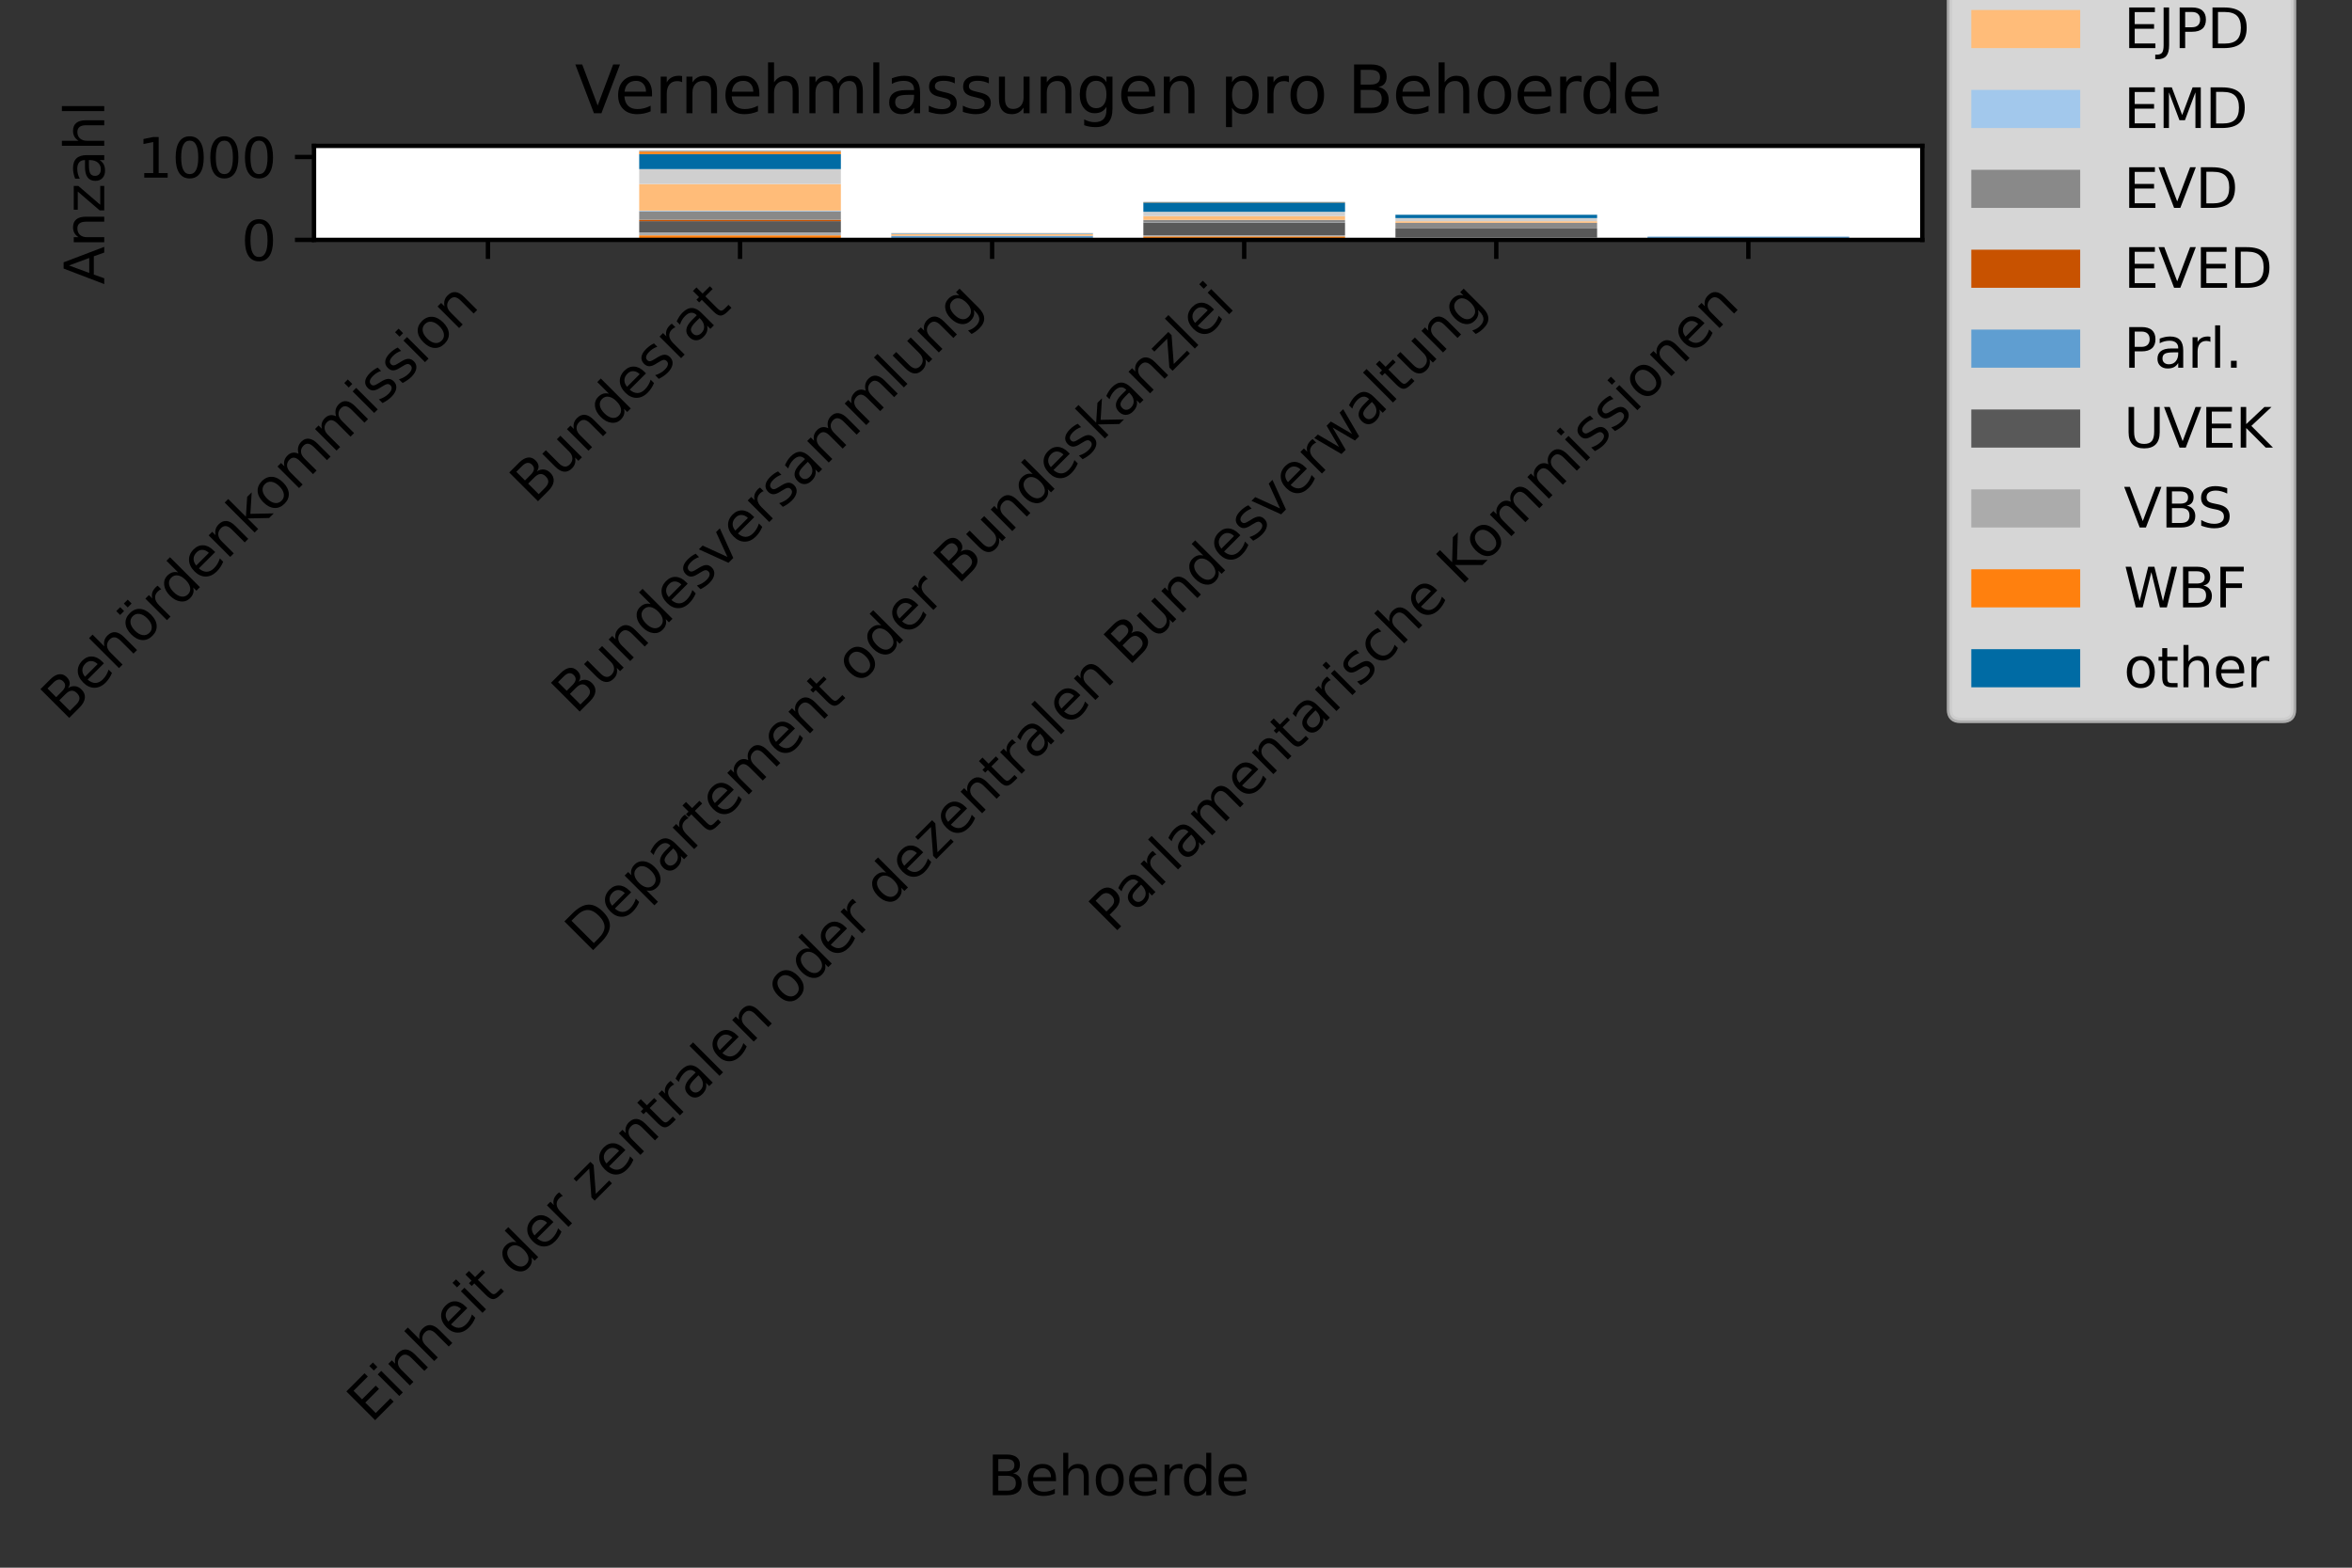 <?xml version="1.0" encoding="utf-8" standalone="no"?>
<!DOCTYPE svg PUBLIC "-//W3C//DTD SVG 1.1//EN"
  "http://www.w3.org/Graphics/SVG/1.1/DTD/svg11.dtd">
<svg height="288pt" version="1.1" viewBox="0 0 432 288" width="432pt" xmlns="http://www.w3.org/2000/svg" xmlns:xlink="http://www.w3.org/1999/xlink">
 <rect x="0" y="0" width="432" height="288" fill="#333333" stroke="none"/>
 <defs>
  <style type="text/css">*{stroke-linecap:butt;stroke-linejoin:round;}</style>
 </defs>
 <g id="figure_1">
  <g id="patch_1">
   <path d="M 0 288 
L 432 288 
L 432 0 
L 0 0 
z
" style="fill:none;"/>
  </g>
  <g id="axes_1">
   <g id="patch_2">
    <path d="M 57.676 44.068 
L 353.075 44.068 
L 353.075 26.8 
L 57.676 26.8 
z
" style="fill:#ffffff;"/>
   </g>
   <g id="patch_3">
    <path clip-path="url(#pb94c50656a)" d="M 71.103 44.068 
L 108.144 44.068 
L 108.144 44.068 
L 71.103 44.068 
z
" style="fill:#006ba4;"/>
   </g>
   <g id="patch_4">
    <path clip-path="url(#pb94c50656a)" d="M 117.404 44.068 
L 154.445 44.068 
L 154.445 44.068 
L 117.404 44.068 
z
" style="fill:#006ba4;"/>
   </g>
   <g id="patch_5">
    <path clip-path="url(#pb94c50656a)" d="M 163.705 44.068 
L 200.746 44.068 
L 200.746 44.068 
L 163.705 44.068 
z
" style="fill:#006ba4;"/>
   </g>
   <g id="patch_6">
    <path clip-path="url(#pb94c50656a)" d="M 210.006 44.068 
L 247.046 44.068 
L 247.046 44.038 
L 210.006 44.038 
z
" style="fill:#006ba4;"/>
   </g>
   <g id="patch_7">
    <path clip-path="url(#pb94c50656a)" d="M 256.306 44.068 
L 293.347 44.068 
L 293.347 44.068 
L 256.306 44.068 
z
" style="fill:#006ba4;"/>
   </g>
   <g id="patch_8">
    <path clip-path="url(#pb94c50656a)" d="M 302.607 44.068 
L 339.648 44.068 
L 339.648 44.068 
L 302.607 44.068 
z
" style="fill:#006ba4;"/>
   </g>
   <g id="patch_9">
    <path clip-path="url(#pb94c50656a)" d="M 71.103 44.068 
L 108.144 44.068 
L 108.144 44.068 
L 71.103 44.068 
z
" style="fill:#ff800e;"/>
   </g>
   <g id="patch_10">
    <path clip-path="url(#pb94c50656a)" d="M 117.404 44.068 
L 154.445 44.068 
L 154.445 43.23 
L 117.404 43.23 
z
" style="fill:#ff800e;"/>
   </g>
   <g id="patch_11">
    <path clip-path="url(#pb94c50656a)" d="M 163.705 44.068 
L 200.746 44.068 
L 200.746 44.068 
L 163.705 44.068 
z
" style="fill:#ff800e;"/>
   </g>
   <g id="patch_12">
    <path clip-path="url(#pb94c50656a)" d="M 210.006 44.038 
L 247.046 44.038 
L 247.046 43.428 
L 210.006 43.428 
z
" style="fill:#ff800e;"/>
   </g>
   <g id="patch_13">
    <path clip-path="url(#pb94c50656a)" d="M 256.306 44.068 
L 293.347 44.068 
L 293.347 43.748 
L 256.306 43.748 
z
" style="fill:#ff800e;"/>
   </g>
   <g id="patch_14">
    <path clip-path="url(#pb94c50656a)" d="M 302.607 44.068 
L 339.648 44.068 
L 339.648 44.068 
L 302.607 44.068 
z
" style="fill:#ff800e;"/>
   </g>
   <g id="patch_15">
    <path clip-path="url(#pb94c50656a)" d="M 71.103 44.068 
L 108.144 44.068 
L 108.144 44.068 
L 71.103 44.068 
z
" style="fill:#ababab;"/>
   </g>
   <g id="patch_16">
    <path clip-path="url(#pb94c50656a)" d="M 117.404 43.23 
L 154.445 43.23 
L 154.445 42.697 
L 117.404 42.697 
z
" style="fill:#ababab;"/>
   </g>
   <g id="patch_17">
    <path clip-path="url(#pb94c50656a)" d="M 163.705 44.068 
L 200.746 44.068 
L 200.746 44.022 
L 163.705 44.022 
z
" style="fill:#ababab;"/>
   </g>
   <g id="patch_18">
    <path clip-path="url(#pb94c50656a)" d="M 210.006 43.428 
L 247.046 43.428 
L 247.046 43.215 
L 210.006 43.215 
z
" style="fill:#ababab;"/>
   </g>
   <g id="patch_19">
    <path clip-path="url(#pb94c50656a)" d="M 256.306 43.748 
L 293.347 43.748 
L 293.347 43.626 
L 256.306 43.626 
z
" style="fill:#ababab;"/>
   </g>
   <g id="patch_20">
    <path clip-path="url(#pb94c50656a)" d="M 302.607 44.068 
L 339.648 44.068 
L 339.648 44.068 
L 302.607 44.068 
z
" style="fill:#ababab;"/>
   </g>
   <g id="patch_21">
    <path clip-path="url(#pb94c50656a)" d="M 71.103 44.068 
L 108.144 44.068 
L 108.144 44.038 
L 71.103 44.038 
z
" style="fill:#595959;"/>
   </g>
   <g id="patch_22">
    <path clip-path="url(#pb94c50656a)" d="M 117.404 42.697 
L 154.445 42.697 
L 154.445 40.627 
L 117.404 40.627 
z
" style="fill:#595959;"/>
   </g>
   <g id="patch_23">
    <path clip-path="url(#pb94c50656a)" d="M 163.705 44.022 
L 200.746 44.022 
L 200.746 43.779 
L 163.705 43.779 
z
" style="fill:#595959;"/>
   </g>
   <g id="patch_24">
    <path clip-path="url(#pb94c50656a)" d="M 210.006 43.215 
L 247.046 43.215 
L 247.046 40.901 
L 210.006 40.901 
z
" style="fill:#595959;"/>
   </g>
   <g id="patch_25">
    <path clip-path="url(#pb94c50656a)" d="M 256.306 43.626 
L 293.347 43.626 
L 293.347 41.982 
L 256.306 41.982 
z
" style="fill:#595959;"/>
   </g>
   <g id="patch_26">
    <path clip-path="url(#pb94c50656a)" d="M 302.607 44.068 
L 339.648 44.068 
L 339.648 44.038 
L 302.607 44.038 
z
" style="fill:#595959;"/>
   </g>
   <g id="patch_27">
    <path clip-path="url(#pb94c50656a)" d="M 71.103 44.038 
L 108.144 44.038 
L 108.144 44.038 
L 71.103 44.038 
z
" style="fill:#5f9ed1;"/>
   </g>
   <g id="patch_28">
    <path clip-path="url(#pb94c50656a)" d="M 117.404 40.627 
L 154.445 40.627 
L 154.445 40.627 
L 117.404 40.627 
z
" style="fill:#5f9ed1;"/>
   </g>
   <g id="patch_29">
    <path clip-path="url(#pb94c50656a)" d="M 163.705 43.779 
L 200.746 43.779 
L 200.746 43.368 
L 163.705 43.368 
z
" style="fill:#5f9ed1;"/>
   </g>
   <g id="patch_30">
    <path clip-path="url(#pb94c50656a)" d="M 210.006 40.901 
L 247.046 40.901 
L 247.046 40.885 
L 210.006 40.885 
z
" style="fill:#5f9ed1;"/>
   </g>
   <g id="patch_31">
    <path clip-path="url(#pb94c50656a)" d="M 256.306 41.982 
L 293.347 41.982 
L 293.347 41.982 
L 256.306 41.982 
z
" style="fill:#5f9ed1;"/>
   </g>
   <g id="patch_32">
    <path clip-path="url(#pb94c50656a)" d="M 302.607 44.038 
L 339.648 44.038 
L 339.648 43.474 
L 302.607 43.474 
z
" style="fill:#5f9ed1;"/>
   </g>
   <g id="patch_33">
    <path clip-path="url(#pb94c50656a)" d="M 71.103 44.038 
L 108.144 44.038 
L 108.144 44.038 
L 71.103 44.038 
z
" style="fill:#c85200;"/>
   </g>
   <g id="patch_34">
    <path clip-path="url(#pb94c50656a)" d="M 117.404 40.627 
L 154.445 40.627 
L 154.445 40.368 
L 117.404 40.368 
z
" style="fill:#c85200;"/>
   </g>
   <g id="patch_35">
    <path clip-path="url(#pb94c50656a)" d="M 163.705 43.368 
L 200.746 43.368 
L 200.746 43.368 
L 163.705 43.368 
z
" style="fill:#c85200;"/>
   </g>
   <g id="patch_36">
    <path clip-path="url(#pb94c50656a)" d="M 210.006 40.885 
L 247.046 40.885 
L 247.046 40.885 
L 210.006 40.885 
z
" style="fill:#c85200;"/>
   </g>
   <g id="patch_37">
    <path clip-path="url(#pb94c50656a)" d="M 256.306 41.982 
L 293.347 41.982 
L 293.347 41.982 
L 256.306 41.982 
z
" style="fill:#c85200;"/>
   </g>
   <g id="patch_38">
    <path clip-path="url(#pb94c50656a)" d="M 302.607 43.474 
L 339.648 43.474 
L 339.648 43.474 
L 302.607 43.474 
z
" style="fill:#c85200;"/>
   </g>
   <g id="patch_39">
    <path clip-path="url(#pb94c50656a)" d="M 71.103 44.038 
L 108.144 44.038 
L 108.144 44.038 
L 71.103 44.038 
z
" style="fill:#898989;"/>
   </g>
   <g id="patch_40">
    <path clip-path="url(#pb94c50656a)" d="M 117.404 40.368 
L 154.445 40.368 
L 154.445 38.799 
L 117.404 38.799 
z
" style="fill:#898989;"/>
   </g>
   <g id="patch_41">
    <path clip-path="url(#pb94c50656a)" d="M 163.705 43.368 
L 200.746 43.368 
L 200.746 43.322 
L 163.705 43.322 
z
" style="fill:#898989;"/>
   </g>
   <g id="patch_42">
    <path clip-path="url(#pb94c50656a)" d="M 210.006 40.885 
L 247.046 40.885 
L 247.046 40.398 
L 210.006 40.398 
z
" style="fill:#898989;"/>
   </g>
   <g id="patch_43">
    <path clip-path="url(#pb94c50656a)" d="M 256.306 41.982 
L 293.347 41.982 
L 293.347 40.931 
L 256.306 40.931 
z
" style="fill:#898989;"/>
   </g>
   <g id="patch_44">
    <path clip-path="url(#pb94c50656a)" d="M 302.607 43.474 
L 339.648 43.474 
L 339.648 43.474 
L 302.607 43.474 
z
" style="fill:#898989;"/>
   </g>
   <g id="patch_45">
    <path clip-path="url(#pb94c50656a)" d="M 71.103 44.038 
L 108.144 44.038 
L 108.144 44.038 
L 71.103 44.038 
z
" style="fill:#a2c8ec;"/>
   </g>
   <g id="patch_46">
    <path clip-path="url(#pb94c50656a)" d="M 117.404 38.799 
L 154.445 38.799 
L 154.445 38.693 
L 117.404 38.693 
z
" style="fill:#a2c8ec;"/>
   </g>
   <g id="patch_47">
    <path clip-path="url(#pb94c50656a)" d="M 163.705 43.322 
L 200.746 43.322 
L 200.746 43.322 
L 163.705 43.322 
z
" style="fill:#a2c8ec;"/>
   </g>
   <g id="patch_48">
    <path clip-path="url(#pb94c50656a)" d="M 210.006 40.398 
L 247.046 40.398 
L 247.046 40.398 
L 210.006 40.398 
z
" style="fill:#a2c8ec;"/>
   </g>
   <g id="patch_49">
    <path clip-path="url(#pb94c50656a)" d="M 256.306 40.931 
L 293.347 40.931 
L 293.347 40.931 
L 256.306 40.931 
z
" style="fill:#a2c8ec;"/>
   </g>
   <g id="patch_50">
    <path clip-path="url(#pb94c50656a)" d="M 302.607 43.474 
L 339.648 43.474 
L 339.648 43.474 
L 302.607 43.474 
z
" style="fill:#a2c8ec;"/>
   </g>
   <g id="patch_51">
    <path clip-path="url(#pb94c50656a)" d="M 71.103 44.038 
L 108.144 44.038 
L 108.144 43.946 
L 71.103 43.946 
z
" style="fill:#ffbc79;"/>
   </g>
   <g id="patch_52">
    <path clip-path="url(#pb94c50656a)" d="M 117.404 38.693 
L 154.445 38.693 
L 154.445 33.805 
L 117.404 33.805 
z
" style="fill:#ffbc79;"/>
   </g>
   <g id="patch_53">
    <path clip-path="url(#pb94c50656a)" d="M 163.705 43.322 
L 200.746 43.322 
L 200.746 43.002 
L 163.705 43.002 
z
" style="fill:#ffbc79;"/>
   </g>
   <g id="patch_54">
    <path clip-path="url(#pb94c50656a)" d="M 210.006 40.398 
L 247.046 40.398 
L 247.046 39.698 
L 210.006 39.698 
z
" style="fill:#ffbc79;"/>
   </g>
   <g id="patch_55">
    <path clip-path="url(#pb94c50656a)" d="M 256.306 40.931 
L 293.347 40.931 
L 293.347 40.642 
L 256.306 40.642 
z
" style="fill:#ffbc79;"/>
   </g>
   <g id="patch_56">
    <path clip-path="url(#pb94c50656a)" d="M 302.607 43.474 
L 339.648 43.474 
L 339.648 43.474 
L 302.607 43.474 
z
" style="fill:#ffbc79;"/>
   </g>
   <g id="patch_57">
    <path clip-path="url(#pb94c50656a)" d="M 71.103 43.946 
L 108.144 43.946 
L 108.144 43.885 
L 71.103 43.885 
z
" style="fill:#cfcfcf;"/>
   </g>
   <g id="patch_58">
    <path clip-path="url(#pb94c50656a)" d="M 117.404 33.805 
L 154.445 33.805 
L 154.445 31.064 
L 117.404 31.064 
z
" style="fill:#cfcfcf;"/>
   </g>
   <g id="patch_59">
    <path clip-path="url(#pb94c50656a)" d="M 163.705 43.002 
L 200.746 43.002 
L 200.746 42.911 
L 163.705 42.911 
z
" style="fill:#cfcfcf;"/>
   </g>
   <g id="patch_60">
    <path clip-path="url(#pb94c50656a)" d="M 210.006 39.698 
L 247.046 39.698 
L 247.046 38.906 
L 210.006 38.906 
z
" style="fill:#cfcfcf;"/>
   </g>
   <g id="patch_61">
    <path clip-path="url(#pb94c50656a)" d="M 256.306 40.642 
L 293.347 40.642 
L 293.347 40.063 
L 256.306 40.063 
z
" style="fill:#cfcfcf;"/>
   </g>
   <g id="patch_62">
    <path clip-path="url(#pb94c50656a)" d="M 302.607 43.474 
L 339.648 43.474 
L 339.648 43.474 
L 302.607 43.474 
z
" style="fill:#cfcfcf;"/>
   </g>
   <g id="patch_63">
    <path clip-path="url(#pb94c50656a)" d="M 71.103 43.885 
L 108.144 43.885 
L 108.144 43.885 
L 71.103 43.885 
z
" style="fill:#006ba4;"/>
   </g>
   <g id="patch_64">
    <path clip-path="url(#pb94c50656a)" d="M 117.404 31.064 
L 154.445 31.064 
L 154.445 28.308 
L 117.404 28.308 
z
" style="fill:#006ba4;"/>
   </g>
   <g id="patch_65">
    <path clip-path="url(#pb94c50656a)" d="M 163.705 42.911 
L 200.746 42.911 
L 200.746 42.85 
L 163.705 42.85 
z
" style="fill:#006ba4;"/>
   </g>
   <g id="patch_66">
    <path clip-path="url(#pb94c50656a)" d="M 210.006 38.906 
L 247.046 38.906 
L 247.046 37.2 
L 210.006 37.2 
z
" style="fill:#006ba4;"/>
   </g>
   <g id="patch_67">
    <path clip-path="url(#pb94c50656a)" d="M 256.306 40.063 
L 293.347 40.063 
L 293.347 39.454 
L 256.306 39.454 
z
" style="fill:#006ba4;"/>
   </g>
   <g id="patch_68">
    <path clip-path="url(#pb94c50656a)" d="M 302.607 43.474 
L 339.648 43.474 
L 339.648 43.474 
L 302.607 43.474 
z
" style="fill:#006ba4;"/>
   </g>
   <g id="patch_69">
    <path clip-path="url(#pb94c50656a)" d="M 71.103 43.885 
L 108.144 43.885 
L 108.144 43.885 
L 71.103 43.885 
z
" style="fill:#ff800e;"/>
   </g>
   <g id="patch_70">
    <path clip-path="url(#pb94c50656a)" d="M 117.404 28.308 
L 154.445 28.308 
L 154.445 27.851 
L 117.404 27.851 
z
" style="fill:#ff800e;"/>
   </g>
   <g id="patch_71">
    <path clip-path="url(#pb94c50656a)" d="M 163.705 42.85 
L 200.746 42.85 
L 200.746 42.835 
L 163.705 42.835 
z
" style="fill:#ff800e;"/>
   </g>
   <g id="patch_72">
    <path clip-path="url(#pb94c50656a)" d="M 210.006 37.2 
L 247.046 37.2 
L 247.046 37.155 
L 210.006 37.155 
z
" style="fill:#ff800e;"/>
   </g>
   <g id="patch_73">
    <path clip-path="url(#pb94c50656a)" d="M 256.306 39.454 
L 293.347 39.454 
L 293.347 39.454 
L 256.306 39.454 
z
" style="fill:#ff800e;"/>
   </g>
   <g id="patch_74">
    <path clip-path="url(#pb94c50656a)" d="M 302.607 43.474 
L 339.648 43.474 
L 339.648 43.474 
L 302.607 43.474 
z
" style="fill:#ff800e;"/>
   </g>
   <g id="patch_75">
    <path clip-path="url(#pb94c50656a)" d="M 71.103 43.885 
L 108.144 43.885 
L 108.144 43.885 
L 71.103 43.885 
z
" style="fill:#ababab;"/>
   </g>
   <g id="patch_76">
    <path clip-path="url(#pb94c50656a)" d="M 117.404 27.851 
L 154.445 27.851 
L 154.445 27.622 
L 117.404 27.622 
z
" style="fill:#ababab;"/>
   </g>
   <g id="patch_77">
    <path clip-path="url(#pb94c50656a)" d="M 163.705 42.835 
L 200.746 42.835 
L 200.746 42.819 
L 163.705 42.819 
z
" style="fill:#ababab;"/>
   </g>
   <g id="patch_78">
    <path clip-path="url(#pb94c50656a)" d="M 210.006 37.155 
L 247.046 37.155 
L 247.046 37.079 
L 210.006 37.079 
z
" style="fill:#ababab;"/>
   </g>
   <g id="patch_79">
    <path clip-path="url(#pb94c50656a)" d="M 256.306 39.454 
L 293.347 39.454 
L 293.347 39.439 
L 256.306 39.439 
z
" style="fill:#ababab;"/>
   </g>
   <g id="patch_80">
    <path clip-path="url(#pb94c50656a)" d="M 302.607 43.474 
L 339.648 43.474 
L 339.648 43.474 
L 302.607 43.474 
z
" style="fill:#ababab;"/>
   </g>
   <g id="matplotlib.axis_1">
    <g id="xtick_1">
     <g id="line2d_1">
      <defs>
       <path d="M 0 0 
L 0 3.5 
" id="mab9c59feee" style="stroke:#000000;stroke-width:0.8;"/>
      </defs>
      <g>
       <use style="stroke:#000000;stroke-width:0.8;" x="89.624" xlink:href="#mab9c59feee" y="44.068"/>
      </g>
     </g>
     <g id="text_1">
      <!-- Behördenkommission -->
      <g transform="translate(11.995 132.6)rotate(-45)scale(0.1 -0.1)">
       <defs>
        <path d="M 1259 2228 
L 1259 519 
L 2272 519 
Q 2781 519 3026 730 
Q 3272 941 3272 1375 
Q 3272 1813 3026 2020 
Q 2781 2228 2272 2228 
L 1259 2228 
z
M 1259 4147 
L 1259 2741 
L 2194 2741 
Q 2656 2741 2882 2914 
Q 3109 3088 3109 3444 
Q 3109 3797 2882 3972 
Q 2656 4147 2194 4147 
L 1259 4147 
z
M 628 4666 
L 2241 4666 
Q 2963 4666 3353 4366 
Q 3744 4066 3744 3513 
Q 3744 3084 3544 2831 
Q 3344 2578 2956 2516 
Q 3422 2416 3680 2098 
Q 3938 1781 3938 1306 
Q 3938 681 3513 340 
Q 3088 0 2303 0 
L 628 0 
L 628 4666 
z
" id="DejaVuSans-42" transform="scale(0.016)"/>
        <path d="M 3597 1894 
L 3597 1613 
L 953 1613 
Q 991 1019 1311 708 
Q 1631 397 2203 397 
Q 2534 397 2845 478 
Q 3156 559 3463 722 
L 3463 178 
Q 3153 47 2828 -22 
Q 2503 -91 2169 -91 
Q 1331 -91 842 396 
Q 353 884 353 1716 
Q 353 2575 817 3079 
Q 1281 3584 2069 3584 
Q 2775 3584 3186 3129 
Q 3597 2675 3597 1894 
z
M 3022 2063 
Q 3016 2534 2758 2815 
Q 2500 3097 2075 3097 
Q 1594 3097 1305 2825 
Q 1016 2553 972 2059 
L 3022 2063 
z
" id="DejaVuSans-65" transform="scale(0.016)"/>
        <path d="M 3513 2113 
L 3513 0 
L 2938 0 
L 2938 2094 
Q 2938 2591 2744 2837 
Q 2550 3084 2163 3084 
Q 1697 3084 1428 2787 
Q 1159 2491 1159 1978 
L 1159 0 
L 581 0 
L 581 4863 
L 1159 4863 
L 1159 2956 
Q 1366 3272 1645 3428 
Q 1925 3584 2291 3584 
Q 2894 3584 3203 3211 
Q 3513 2838 3513 2113 
z
" id="DejaVuSans-68" transform="scale(0.016)"/>
        <path d="M 1959 3097 
Q 1497 3097 1228 2736 
Q 959 2375 959 1747 
Q 959 1119 1226 758 
Q 1494 397 1959 397 
Q 2419 397 2687 759 
Q 2956 1122 2956 1747 
Q 2956 2369 2687 2733 
Q 2419 3097 1959 3097 
z
M 1959 3584 
Q 2709 3584 3137 3096 
Q 3566 2609 3566 1747 
Q 3566 888 3137 398 
Q 2709 -91 1959 -91 
Q 1206 -91 779 398 
Q 353 888 353 1747 
Q 353 2609 779 3096 
Q 1206 3584 1959 3584 
z
M 2254 4850 
L 2888 4850 
L 2888 4219 
L 2254 4219 
L 2254 4850 
z
M 1032 4850 
L 1666 4850 
L 1666 4219 
L 1032 4219 
L 1032 4850 
z
" id="DejaVuSans-f6" transform="scale(0.016)"/>
        <path d="M 2631 2963 
Q 2534 3019 2420 3045 
Q 2306 3072 2169 3072 
Q 1681 3072 1420 2755 
Q 1159 2438 1159 1844 
L 1159 0 
L 581 0 
L 581 3500 
L 1159 3500 
L 1159 2956 
Q 1341 3275 1631 3429 
Q 1922 3584 2338 3584 
Q 2397 3584 2469 3576 
Q 2541 3569 2628 3553 
L 2631 2963 
z
" id="DejaVuSans-72" transform="scale(0.016)"/>
        <path d="M 2906 2969 
L 2906 4863 
L 3481 4863 
L 3481 0 
L 2906 0 
L 2906 525 
Q 2725 213 2448 61 
Q 2172 -91 1784 -91 
Q 1150 -91 751 415 
Q 353 922 353 1747 
Q 353 2572 751 3078 
Q 1150 3584 1784 3584 
Q 2172 3584 2448 3432 
Q 2725 3281 2906 2969 
z
M 947 1747 
Q 947 1113 1208 752 
Q 1469 391 1925 391 
Q 2381 391 2643 752 
Q 2906 1113 2906 1747 
Q 2906 2381 2643 2742 
Q 2381 3103 1925 3103 
Q 1469 3103 1208 2742 
Q 947 2381 947 1747 
z
" id="DejaVuSans-64" transform="scale(0.016)"/>
        <path d="M 3513 2113 
L 3513 0 
L 2938 0 
L 2938 2094 
Q 2938 2591 2744 2837 
Q 2550 3084 2163 3084 
Q 1697 3084 1428 2787 
Q 1159 2491 1159 1978 
L 1159 0 
L 581 0 
L 581 3500 
L 1159 3500 
L 1159 2956 
Q 1366 3272 1645 3428 
Q 1925 3584 2291 3584 
Q 2894 3584 3203 3211 
Q 3513 2838 3513 2113 
z
" id="DejaVuSans-6e" transform="scale(0.016)"/>
        <path d="M 581 4863 
L 1159 4863 
L 1159 1991 
L 2875 3500 
L 3609 3500 
L 1753 1863 
L 3688 0 
L 2938 0 
L 1159 1709 
L 1159 0 
L 581 0 
L 581 4863 
z
" id="DejaVuSans-6b" transform="scale(0.016)"/>
        <path d="M 1959 3097 
Q 1497 3097 1228 2736 
Q 959 2375 959 1747 
Q 959 1119 1226 758 
Q 1494 397 1959 397 
Q 2419 397 2687 759 
Q 2956 1122 2956 1747 
Q 2956 2369 2687 2733 
Q 2419 3097 1959 3097 
z
M 1959 3584 
Q 2709 3584 3137 3096 
Q 3566 2609 3566 1747 
Q 3566 888 3137 398 
Q 2709 -91 1959 -91 
Q 1206 -91 779 398 
Q 353 888 353 1747 
Q 353 2609 779 3096 
Q 1206 3584 1959 3584 
z
" id="DejaVuSans-6f" transform="scale(0.016)"/>
        <path d="M 3328 2828 
Q 3544 3216 3844 3400 
Q 4144 3584 4550 3584 
Q 5097 3584 5394 3201 
Q 5691 2819 5691 2113 
L 5691 0 
L 5113 0 
L 5113 2094 
Q 5113 2597 4934 2840 
Q 4756 3084 4391 3084 
Q 3944 3084 3684 2787 
Q 3425 2491 3425 1978 
L 3425 0 
L 2847 0 
L 2847 2094 
Q 2847 2600 2669 2842 
Q 2491 3084 2119 3084 
Q 1678 3084 1418 2786 
Q 1159 2488 1159 1978 
L 1159 0 
L 581 0 
L 581 3500 
L 1159 3500 
L 1159 2956 
Q 1356 3278 1631 3431 
Q 1906 3584 2284 3584 
Q 2666 3584 2933 3390 
Q 3200 3197 3328 2828 
z
" id="DejaVuSans-6d" transform="scale(0.016)"/>
        <path d="M 603 3500 
L 1178 3500 
L 1178 0 
L 603 0 
L 603 3500 
z
M 603 4863 
L 1178 4863 
L 1178 4134 
L 603 4134 
L 603 4863 
z
" id="DejaVuSans-69" transform="scale(0.016)"/>
        <path d="M 2834 3397 
L 2834 2853 
Q 2591 2978 2328 3040 
Q 2066 3103 1784 3103 
Q 1356 3103 1142 2972 
Q 928 2841 928 2578 
Q 928 2378 1081 2264 
Q 1234 2150 1697 2047 
L 1894 2003 
Q 2506 1872 2764 1633 
Q 3022 1394 3022 966 
Q 3022 478 2636 193 
Q 2250 -91 1575 -91 
Q 1294 -91 989 -36 
Q 684 19 347 128 
L 347 722 
Q 666 556 975 473 
Q 1284 391 1588 391 
Q 1994 391 2212 530 
Q 2431 669 2431 922 
Q 2431 1156 2273 1281 
Q 2116 1406 1581 1522 
L 1381 1569 
Q 847 1681 609 1914 
Q 372 2147 372 2553 
Q 372 3047 722 3315 
Q 1072 3584 1716 3584 
Q 2034 3584 2315 3537 
Q 2597 3491 2834 3397 
z
" id="DejaVuSans-73" transform="scale(0.016)"/>
       </defs>
       <use xlink:href="#DejaVuSans-42"/>
       <use x="68.604" xlink:href="#DejaVuSans-65"/>
       <use x="130.127" xlink:href="#DejaVuSans-68"/>
       <use x="193.506" xlink:href="#DejaVuSans-f6"/>
       <use x="254.688" xlink:href="#DejaVuSans-72"/>
       <use x="294.051" xlink:href="#DejaVuSans-64"/>
       <use x="357.527" xlink:href="#DejaVuSans-65"/>
       <use x="419.051" xlink:href="#DejaVuSans-6e"/>
       <use x="482.43" xlink:href="#DejaVuSans-6b"/>
       <use x="536.715" xlink:href="#DejaVuSans-6f"/>
       <use x="597.896" xlink:href="#DejaVuSans-6d"/>
       <use x="695.309" xlink:href="#DejaVuSans-6d"/>
       <use x="792.721" xlink:href="#DejaVuSans-69"/>
       <use x="820.504" xlink:href="#DejaVuSans-73"/>
       <use x="872.604" xlink:href="#DejaVuSans-73"/>
       <use x="924.703" xlink:href="#DejaVuSans-69"/>
       <use x="952.486" xlink:href="#DejaVuSans-6f"/>
       <use x="1013.668" xlink:href="#DejaVuSans-6e"/>
      </g>
     </g>
    </g>
    <g id="xtick_2">
     <g id="line2d_2">
      <g>
       <use style="stroke:#000000;stroke-width:0.8;" x="135.925" xlink:href="#mab9c59feee" y="44.068"/>
      </g>
     </g>
     <g id="text_2">
      <!-- Bundesrat -->
      <g transform="translate(98.104 92.791)rotate(-45)scale(0.1 -0.1)">
       <defs>
        <path d="M 544 1381 
L 544 3500 
L 1119 3500 
L 1119 1403 
Q 1119 906 1312 657 
Q 1506 409 1894 409 
Q 2359 409 2629 706 
Q 2900 1003 2900 1516 
L 2900 3500 
L 3475 3500 
L 3475 0 
L 2900 0 
L 2900 538 
Q 2691 219 2414 64 
Q 2138 -91 1772 -91 
Q 1169 -91 856 284 
Q 544 659 544 1381 
z
M 1991 3584 
L 1991 3584 
z
" id="DejaVuSans-75" transform="scale(0.016)"/>
        <path d="M 2194 1759 
Q 1497 1759 1228 1600 
Q 959 1441 959 1056 
Q 959 750 1161 570 
Q 1363 391 1709 391 
Q 2188 391 2477 730 
Q 2766 1069 2766 1631 
L 2766 1759 
L 2194 1759 
z
M 3341 1997 
L 3341 0 
L 2766 0 
L 2766 531 
Q 2569 213 2275 61 
Q 1981 -91 1556 -91 
Q 1019 -91 701 211 
Q 384 513 384 1019 
Q 384 1609 779 1909 
Q 1175 2209 1959 2209 
L 2766 2209 
L 2766 2266 
Q 2766 2663 2505 2880 
Q 2244 3097 1772 3097 
Q 1472 3097 1187 3025 
Q 903 2953 641 2809 
L 641 3341 
Q 956 3463 1253 3523 
Q 1550 3584 1831 3584 
Q 2591 3584 2966 3190 
Q 3341 2797 3341 1997 
z
" id="DejaVuSans-61" transform="scale(0.016)"/>
        <path d="M 1172 4494 
L 1172 3500 
L 2356 3500 
L 2356 3053 
L 1172 3053 
L 1172 1153 
Q 1172 725 1289 603 
Q 1406 481 1766 481 
L 2356 481 
L 2356 0 
L 1766 0 
Q 1100 0 847 248 
Q 594 497 594 1153 
L 594 3053 
L 172 3053 
L 172 3500 
L 594 3500 
L 594 4494 
L 1172 4494 
z
" id="DejaVuSans-74" transform="scale(0.016)"/>
       </defs>
       <use xlink:href="#DejaVuSans-42"/>
       <use x="68.604" xlink:href="#DejaVuSans-75"/>
       <use x="131.982" xlink:href="#DejaVuSans-6e"/>
       <use x="195.361" xlink:href="#DejaVuSans-64"/>
       <use x="258.838" xlink:href="#DejaVuSans-65"/>
       <use x="320.361" xlink:href="#DejaVuSans-73"/>
       <use x="372.461" xlink:href="#DejaVuSans-72"/>
       <use x="413.574" xlink:href="#DejaVuSans-61"/>
       <use x="474.854" xlink:href="#DejaVuSans-74"/>
      </g>
     </g>
    </g>
    <g id="xtick_3">
     <g id="line2d_3">
      <g>
       <use style="stroke:#000000;stroke-width:0.8;" x="182.225" xlink:href="#mab9c59feee" y="44.068"/>
      </g>
     </g>
     <g id="text_3">
      <!-- Bundesversammlung -->
      <g transform="translate(105.766 131.43)rotate(-45)scale(0.1 -0.1)">
       <defs>
        <path d="M 191 3500 
L 800 3500 
L 1894 563 
L 2988 3500 
L 3597 3500 
L 2284 0 
L 1503 0 
L 191 3500 
z
" id="DejaVuSans-76" transform="scale(0.016)"/>
        <path d="M 603 4863 
L 1178 4863 
L 1178 0 
L 603 0 
L 603 4863 
z
" id="DejaVuSans-6c" transform="scale(0.016)"/>
        <path d="M 2906 1791 
Q 2906 2416 2648 2759 
Q 2391 3103 1925 3103 
Q 1463 3103 1205 2759 
Q 947 2416 947 1791 
Q 947 1169 1205 825 
Q 1463 481 1925 481 
Q 2391 481 2648 825 
Q 2906 1169 2906 1791 
z
M 3481 434 
Q 3481 -459 3084 -895 
Q 2688 -1331 1869 -1331 
Q 1566 -1331 1297 -1286 
Q 1028 -1241 775 -1147 
L 775 -588 
Q 1028 -725 1275 -790 
Q 1522 -856 1778 -856 
Q 2344 -856 2625 -561 
Q 2906 -266 2906 331 
L 2906 616 
Q 2728 306 2450 153 
Q 2172 0 1784 0 
Q 1141 0 747 490 
Q 353 981 353 1791 
Q 353 2603 747 3093 
Q 1141 3584 1784 3584 
Q 2172 3584 2450 3431 
Q 2728 3278 2906 2969 
L 2906 3500 
L 3481 3500 
L 3481 434 
z
" id="DejaVuSans-67" transform="scale(0.016)"/>
       </defs>
       <use xlink:href="#DejaVuSans-42"/>
       <use x="68.604" xlink:href="#DejaVuSans-75"/>
       <use x="131.982" xlink:href="#DejaVuSans-6e"/>
       <use x="195.361" xlink:href="#DejaVuSans-64"/>
       <use x="258.838" xlink:href="#DejaVuSans-65"/>
       <use x="320.361" xlink:href="#DejaVuSans-73"/>
       <use x="372.461" xlink:href="#DejaVuSans-76"/>
       <use x="431.641" xlink:href="#DejaVuSans-65"/>
       <use x="493.164" xlink:href="#DejaVuSans-72"/>
       <use x="534.277" xlink:href="#DejaVuSans-73"/>
       <use x="586.377" xlink:href="#DejaVuSans-61"/>
       <use x="647.656" xlink:href="#DejaVuSans-6d"/>
       <use x="745.068" xlink:href="#DejaVuSans-6d"/>
       <use x="842.48" xlink:href="#DejaVuSans-6c"/>
       <use x="870.264" xlink:href="#DejaVuSans-75"/>
       <use x="933.643" xlink:href="#DejaVuSans-6e"/>
       <use x="997.021" xlink:href="#DejaVuSans-67"/>
      </g>
     </g>
    </g>
    <g id="xtick_4">
     <g id="line2d_4">
      <g>
       <use style="stroke:#000000;stroke-width:0.8;" x="228.526" xlink:href="#mab9c59feee" y="44.068"/>
      </g>
     </g>
     <g id="text_4">
      <!-- Departement oder Bundeskanzlei -->
      <g transform="translate(108.234 175.262)rotate(-45)scale(0.1 -0.1)">
       <defs>
        <path d="M 1259 4147 
L 1259 519 
L 2022 519 
Q 2988 519 3436 956 
Q 3884 1394 3884 2338 
Q 3884 3275 3436 3711 
Q 2988 4147 2022 4147 
L 1259 4147 
z
M 628 4666 
L 1925 4666 
Q 3281 4666 3915 4102 
Q 4550 3538 4550 2338 
Q 4550 1131 3912 565 
Q 3275 0 1925 0 
L 628 0 
L 628 4666 
z
" id="DejaVuSans-44" transform="scale(0.016)"/>
        <path d="M 1159 525 
L 1159 -1331 
L 581 -1331 
L 581 3500 
L 1159 3500 
L 1159 2969 
Q 1341 3281 1617 3432 
Q 1894 3584 2278 3584 
Q 2916 3584 3314 3078 
Q 3713 2572 3713 1747 
Q 3713 922 3314 415 
Q 2916 -91 2278 -91 
Q 1894 -91 1617 61 
Q 1341 213 1159 525 
z
M 3116 1747 
Q 3116 2381 2855 2742 
Q 2594 3103 2138 3103 
Q 1681 3103 1420 2742 
Q 1159 2381 1159 1747 
Q 1159 1113 1420 752 
Q 1681 391 2138 391 
Q 2594 391 2855 752 
Q 3116 1113 3116 1747 
z
" id="DejaVuSans-70" transform="scale(0.016)"/>
        <path id="DejaVuSans-20" transform="scale(0.016)"/>
        <path d="M 353 3500 
L 3084 3500 
L 3084 2975 
L 922 459 
L 3084 459 
L 3084 0 
L 275 0 
L 275 525 
L 2438 3041 
L 353 3041 
L 353 3500 
z
" id="DejaVuSans-7a" transform="scale(0.016)"/>
       </defs>
       <use xlink:href="#DejaVuSans-44"/>
       <use x="77.002" xlink:href="#DejaVuSans-65"/>
       <use x="138.525" xlink:href="#DejaVuSans-70"/>
       <use x="202.002" xlink:href="#DejaVuSans-61"/>
       <use x="263.281" xlink:href="#DejaVuSans-72"/>
       <use x="304.395" xlink:href="#DejaVuSans-74"/>
       <use x="343.604" xlink:href="#DejaVuSans-65"/>
       <use x="405.127" xlink:href="#DejaVuSans-6d"/>
       <use x="502.539" xlink:href="#DejaVuSans-65"/>
       <use x="564.062" xlink:href="#DejaVuSans-6e"/>
       <use x="627.441" xlink:href="#DejaVuSans-74"/>
       <use x="666.65" xlink:href="#DejaVuSans-20"/>
       <use x="698.438" xlink:href="#DejaVuSans-6f"/>
       <use x="759.619" xlink:href="#DejaVuSans-64"/>
       <use x="823.096" xlink:href="#DejaVuSans-65"/>
       <use x="884.619" xlink:href="#DejaVuSans-72"/>
       <use x="925.732" xlink:href="#DejaVuSans-20"/>
       <use x="957.52" xlink:href="#DejaVuSans-42"/>
       <use x="1026.123" xlink:href="#DejaVuSans-75"/>
       <use x="1089.502" xlink:href="#DejaVuSans-6e"/>
       <use x="1152.881" xlink:href="#DejaVuSans-64"/>
       <use x="1216.357" xlink:href="#DejaVuSans-65"/>
       <use x="1277.881" xlink:href="#DejaVuSans-73"/>
       <use x="1329.98" xlink:href="#DejaVuSans-6b"/>
       <use x="1386.141" xlink:href="#DejaVuSans-61"/>
       <use x="1447.42" xlink:href="#DejaVuSans-6e"/>
       <use x="1510.799" xlink:href="#DejaVuSans-7a"/>
       <use x="1563.289" xlink:href="#DejaVuSans-6c"/>
       <use x="1591.072" xlink:href="#DejaVuSans-65"/>
       <use x="1652.596" xlink:href="#DejaVuSans-69"/>
      </g>
     </g>
    </g>
    <g id="xtick_5">
     <g id="line2d_5">
      <g>
       <use style="stroke:#000000;stroke-width:0.8;" x="274.827" xlink:href="#mab9c59feee" y="44.068"/>
      </g>
     </g>
     <g id="text_5">
      <!-- Einheit der zentralen oder dezentralen Bundesverwaltung -->
      <g transform="translate(68.188 261.609)rotate(-45)scale(0.1 -0.1)">
       <defs>
        <path d="M 628 4666 
L 3578 4666 
L 3578 4134 
L 1259 4134 
L 1259 2753 
L 3481 2753 
L 3481 2222 
L 1259 2222 
L 1259 531 
L 3634 531 
L 3634 0 
L 628 0 
L 628 4666 
z
" id="DejaVuSans-45" transform="scale(0.016)"/>
        <path d="M 269 3500 
L 844 3500 
L 1563 769 
L 2278 3500 
L 2956 3500 
L 3675 769 
L 4391 3500 
L 4966 3500 
L 4050 0 
L 3372 0 
L 2619 2869 
L 1863 0 
L 1184 0 
L 269 3500 
z
" id="DejaVuSans-77" transform="scale(0.016)"/>
       </defs>
       <use xlink:href="#DejaVuSans-45"/>
       <use x="63.184" xlink:href="#DejaVuSans-69"/>
       <use x="90.967" xlink:href="#DejaVuSans-6e"/>
       <use x="154.346" xlink:href="#DejaVuSans-68"/>
       <use x="217.725" xlink:href="#DejaVuSans-65"/>
       <use x="279.248" xlink:href="#DejaVuSans-69"/>
       <use x="307.031" xlink:href="#DejaVuSans-74"/>
       <use x="346.24" xlink:href="#DejaVuSans-20"/>
       <use x="378.027" xlink:href="#DejaVuSans-64"/>
       <use x="441.504" xlink:href="#DejaVuSans-65"/>
       <use x="503.027" xlink:href="#DejaVuSans-72"/>
       <use x="544.141" xlink:href="#DejaVuSans-20"/>
       <use x="575.928" xlink:href="#DejaVuSans-7a"/>
       <use x="628.418" xlink:href="#DejaVuSans-65"/>
       <use x="689.941" xlink:href="#DejaVuSans-6e"/>
       <use x="753.32" xlink:href="#DejaVuSans-74"/>
       <use x="792.529" xlink:href="#DejaVuSans-72"/>
       <use x="833.643" xlink:href="#DejaVuSans-61"/>
       <use x="894.922" xlink:href="#DejaVuSans-6c"/>
       <use x="922.705" xlink:href="#DejaVuSans-65"/>
       <use x="984.229" xlink:href="#DejaVuSans-6e"/>
       <use x="1047.607" xlink:href="#DejaVuSans-20"/>
       <use x="1079.395" xlink:href="#DejaVuSans-6f"/>
       <use x="1140.576" xlink:href="#DejaVuSans-64"/>
       <use x="1204.053" xlink:href="#DejaVuSans-65"/>
       <use x="1265.576" xlink:href="#DejaVuSans-72"/>
       <use x="1306.689" xlink:href="#DejaVuSans-20"/>
       <use x="1338.477" xlink:href="#DejaVuSans-64"/>
       <use x="1401.953" xlink:href="#DejaVuSans-65"/>
       <use x="1463.477" xlink:href="#DejaVuSans-7a"/>
       <use x="1515.967" xlink:href="#DejaVuSans-65"/>
       <use x="1577.49" xlink:href="#DejaVuSans-6e"/>
       <use x="1640.869" xlink:href="#DejaVuSans-74"/>
       <use x="1680.078" xlink:href="#DejaVuSans-72"/>
       <use x="1721.191" xlink:href="#DejaVuSans-61"/>
       <use x="1782.471" xlink:href="#DejaVuSans-6c"/>
       <use x="1810.254" xlink:href="#DejaVuSans-65"/>
       <use x="1871.777" xlink:href="#DejaVuSans-6e"/>
       <use x="1935.156" xlink:href="#DejaVuSans-20"/>
       <use x="1966.943" xlink:href="#DejaVuSans-42"/>
       <use x="2035.547" xlink:href="#DejaVuSans-75"/>
       <use x="2098.926" xlink:href="#DejaVuSans-6e"/>
       <use x="2162.305" xlink:href="#DejaVuSans-64"/>
       <use x="2225.781" xlink:href="#DejaVuSans-65"/>
       <use x="2287.305" xlink:href="#DejaVuSans-73"/>
       <use x="2339.404" xlink:href="#DejaVuSans-76"/>
       <use x="2398.584" xlink:href="#DejaVuSans-65"/>
       <use x="2460.107" xlink:href="#DejaVuSans-72"/>
       <use x="2501.221" xlink:href="#DejaVuSans-77"/>
       <use x="2583.008" xlink:href="#DejaVuSans-61"/>
       <use x="2644.287" xlink:href="#DejaVuSans-6c"/>
       <use x="2672.07" xlink:href="#DejaVuSans-74"/>
       <use x="2711.279" xlink:href="#DejaVuSans-75"/>
       <use x="2774.658" xlink:href="#DejaVuSans-6e"/>
       <use x="2838.037" xlink:href="#DejaVuSans-67"/>
      </g>
     </g>
    </g>
    <g id="xtick_6">
     <g id="line2d_6">
      <g>
       <use style="stroke:#000000;stroke-width:0.8;" x="321.127" xlink:href="#mab9c59feee" y="44.068"/>
      </g>
     </g>
     <g id="text_6">
      <!-- Parlamentarische Kommissionen -->
      <g transform="translate(204.505 171.593)rotate(-45)scale(0.1 -0.1)">
       <defs>
        <path d="M 1259 4147 
L 1259 2394 
L 2053 2394 
Q 2494 2394 2734 2622 
Q 2975 2850 2975 3272 
Q 2975 3691 2734 3919 
Q 2494 4147 2053 4147 
L 1259 4147 
z
M 628 4666 
L 2053 4666 
Q 2838 4666 3239 4311 
Q 3641 3956 3641 3272 
Q 3641 2581 3239 2228 
Q 2838 1875 2053 1875 
L 1259 1875 
L 1259 0 
L 628 0 
L 628 4666 
z
" id="DejaVuSans-50" transform="scale(0.016)"/>
        <path d="M 3122 3366 
L 3122 2828 
Q 2878 2963 2633 3030 
Q 2388 3097 2138 3097 
Q 1578 3097 1268 2742 
Q 959 2388 959 1747 
Q 959 1106 1268 751 
Q 1578 397 2138 397 
Q 2388 397 2633 464 
Q 2878 531 3122 666 
L 3122 134 
Q 2881 22 2623 -34 
Q 2366 -91 2075 -91 
Q 1284 -91 818 406 
Q 353 903 353 1747 
Q 353 2603 823 3093 
Q 1294 3584 2113 3584 
Q 2378 3584 2631 3529 
Q 2884 3475 3122 3366 
z
" id="DejaVuSans-63" transform="scale(0.016)"/>
        <path d="M 628 4666 
L 1259 4666 
L 1259 2694 
L 3353 4666 
L 4166 4666 
L 1850 2491 
L 4331 0 
L 3500 0 
L 1259 2247 
L 1259 0 
L 628 0 
L 628 4666 
z
" id="DejaVuSans-4b" transform="scale(0.016)"/>
       </defs>
       <use xlink:href="#DejaVuSans-50"/>
       <use x="55.803" xlink:href="#DejaVuSans-61"/>
       <use x="117.082" xlink:href="#DejaVuSans-72"/>
       <use x="158.195" xlink:href="#DejaVuSans-6c"/>
       <use x="185.979" xlink:href="#DejaVuSans-61"/>
       <use x="247.258" xlink:href="#DejaVuSans-6d"/>
       <use x="344.67" xlink:href="#DejaVuSans-65"/>
       <use x="406.193" xlink:href="#DejaVuSans-6e"/>
       <use x="469.572" xlink:href="#DejaVuSans-74"/>
       <use x="508.781" xlink:href="#DejaVuSans-61"/>
       <use x="570.061" xlink:href="#DejaVuSans-72"/>
       <use x="611.174" xlink:href="#DejaVuSans-69"/>
       <use x="638.957" xlink:href="#DejaVuSans-73"/>
       <use x="691.057" xlink:href="#DejaVuSans-63"/>
       <use x="746.037" xlink:href="#DejaVuSans-68"/>
       <use x="809.416" xlink:href="#DejaVuSans-65"/>
       <use x="870.939" xlink:href="#DejaVuSans-20"/>
       <use x="902.727" xlink:href="#DejaVuSans-4b"/>
       <use x="963.303" xlink:href="#DejaVuSans-6f"/>
       <use x="1024.484" xlink:href="#DejaVuSans-6d"/>
       <use x="1121.896" xlink:href="#DejaVuSans-6d"/>
       <use x="1219.309" xlink:href="#DejaVuSans-69"/>
       <use x="1247.092" xlink:href="#DejaVuSans-73"/>
       <use x="1299.191" xlink:href="#DejaVuSans-73"/>
       <use x="1351.291" xlink:href="#DejaVuSans-69"/>
       <use x="1379.074" xlink:href="#DejaVuSans-6f"/>
       <use x="1440.256" xlink:href="#DejaVuSans-6e"/>
       <use x="1503.635" xlink:href="#DejaVuSans-65"/>
       <use x="1565.158" xlink:href="#DejaVuSans-6e"/>
      </g>
     </g>
    </g>
    <g id="text_7">
     <!-- Behoerde -->
     <g transform="translate(181.345 274.678)scale(0.1 -0.1)">
      <use xlink:href="#DejaVuSans-42"/>
      <use x="68.604" xlink:href="#DejaVuSans-65"/>
      <use x="130.127" xlink:href="#DejaVuSans-68"/>
      <use x="193.506" xlink:href="#DejaVuSans-6f"/>
      <use x="254.688" xlink:href="#DejaVuSans-65"/>
      <use x="316.211" xlink:href="#DejaVuSans-72"/>
      <use x="355.574" xlink:href="#DejaVuSans-64"/>
      <use x="419.051" xlink:href="#DejaVuSans-65"/>
     </g>
    </g>
   </g>
   <g id="matplotlib.axis_2">
    <g id="ytick_1">
     <g id="line2d_7">
      <defs>
       <path d="M 0 0 
L -3.5 0 
" id="me0bb71bf88" style="stroke:#000000;stroke-width:0.8;"/>
      </defs>
      <g>
       <use style="stroke:#000000;stroke-width:0.8;" x="57.676" xlink:href="#me0bb71bf88" y="44.068"/>
      </g>
     </g>
     <g id="text_8">
      <!-- 0 -->
      <g transform="translate(44.314 47.867)scale(0.1 -0.1)">
       <defs>
        <path d="M 2034 4250 
Q 1547 4250 1301 3770 
Q 1056 3291 1056 2328 
Q 1056 1369 1301 889 
Q 1547 409 2034 409 
Q 2525 409 2770 889 
Q 3016 1369 3016 2328 
Q 3016 3291 2770 3770 
Q 2525 4250 2034 4250 
z
M 2034 4750 
Q 2819 4750 3233 4129 
Q 3647 3509 3647 2328 
Q 3647 1150 3233 529 
Q 2819 -91 2034 -91 
Q 1250 -91 836 529 
Q 422 1150 422 2328 
Q 422 3509 836 4129 
Q 1250 4750 2034 4750 
z
" id="DejaVuSans-30" transform="scale(0.016)"/>
       </defs>
       <use xlink:href="#DejaVuSans-30"/>
      </g>
     </g>
    </g>
    <g id="ytick_2">
     <g id="line2d_8">
      <g>
       <use style="stroke:#000000;stroke-width:0.8;" x="57.676" xlink:href="#me0bb71bf88" y="28.84"/>
      </g>
     </g>
     <g id="text_9">
      <!-- 1000 -->
      <g transform="translate(25.226 32.64)scale(0.1 -0.1)">
       <defs>
        <path d="M 794 531 
L 1825 531 
L 1825 4091 
L 703 3866 
L 703 4441 
L 1819 4666 
L 2450 4666 
L 2450 531 
L 3481 531 
L 3481 0 
L 794 0 
L 794 531 
z
" id="DejaVuSans-31" transform="scale(0.016)"/>
       </defs>
       <use xlink:href="#DejaVuSans-31"/>
       <use x="63.623" xlink:href="#DejaVuSans-30"/>
       <use x="127.246" xlink:href="#DejaVuSans-30"/>
       <use x="190.869" xlink:href="#DejaVuSans-30"/>
      </g>
     </g>
    </g>
    <g id="text_10">
     <!-- Anzahl -->
     <g transform="translate(19.147 52.269)rotate(-90)scale(0.1 -0.1)">
      <defs>
       <path d="M 2188 4044 
L 1331 1722 
L 3047 1722 
L 2188 4044 
z
M 1831 4666 
L 2547 4666 
L 4325 0 
L 3669 0 
L 3244 1197 
L 1141 1197 
L 716 0 
L 50 0 
L 1831 4666 
z
" id="DejaVuSans-41" transform="scale(0.016)"/>
      </defs>
      <use xlink:href="#DejaVuSans-41"/>
      <use x="68.408" xlink:href="#DejaVuSans-6e"/>
      <use x="131.787" xlink:href="#DejaVuSans-7a"/>
      <use x="184.277" xlink:href="#DejaVuSans-61"/>
      <use x="245.557" xlink:href="#DejaVuSans-68"/>
      <use x="308.936" xlink:href="#DejaVuSans-6c"/>
     </g>
    </g>
   </g>
   <g id="patch_81">
    <path d="M 57.676 44.068 
L 57.676 26.8 
" style="fill:none;stroke:#000000;stroke-linecap:square;stroke-linejoin:miter;stroke-width:0.8;"/>
   </g>
   <g id="patch_82">
    <path d="M 353.075 44.068 
L 353.075 26.8 
" style="fill:none;stroke:#000000;stroke-linecap:square;stroke-linejoin:miter;stroke-width:0.8;"/>
   </g>
   <g id="patch_83">
    <path d="M 57.676 44.068 
L 353.075 44.068 
" style="fill:none;stroke:#000000;stroke-linecap:square;stroke-linejoin:miter;stroke-width:0.8;"/>
   </g>
   <g id="patch_84">
    <path d="M 57.676 26.8 
L 353.075 26.8 
" style="fill:none;stroke:#000000;stroke-linecap:square;stroke-linejoin:miter;stroke-width:0.8;"/>
   </g>
   <g id="text_11">
    <!-- Vernehmlassungen pro Behoerde -->
    <g transform="translate(105.576 20.8)scale(0.12 -0.12)">
     <defs>
      <path d="M 1831 0 
L 50 4666 
L 709 4666 
L 2188 738 
L 3669 4666 
L 4325 4666 
L 2547 0 
L 1831 0 
z
" id="DejaVuSans-56" transform="scale(0.016)"/>
     </defs>
     <use xlink:href="#DejaVuSans-56"/>
     <use x="60.658" xlink:href="#DejaVuSans-65"/>
     <use x="122.182" xlink:href="#DejaVuSans-72"/>
     <use x="161.545" xlink:href="#DejaVuSans-6e"/>
     <use x="224.924" xlink:href="#DejaVuSans-65"/>
     <use x="286.447" xlink:href="#DejaVuSans-68"/>
     <use x="349.826" xlink:href="#DejaVuSans-6d"/>
     <use x="447.238" xlink:href="#DejaVuSans-6c"/>
     <use x="475.021" xlink:href="#DejaVuSans-61"/>
     <use x="536.301" xlink:href="#DejaVuSans-73"/>
     <use x="588.4" xlink:href="#DejaVuSans-73"/>
     <use x="640.5" xlink:href="#DejaVuSans-75"/>
     <use x="703.879" xlink:href="#DejaVuSans-6e"/>
     <use x="767.258" xlink:href="#DejaVuSans-67"/>
     <use x="830.734" xlink:href="#DejaVuSans-65"/>
     <use x="892.258" xlink:href="#DejaVuSans-6e"/>
     <use x="955.637" xlink:href="#DejaVuSans-20"/>
     <use x="987.424" xlink:href="#DejaVuSans-70"/>
     <use x="1050.9" xlink:href="#DejaVuSans-72"/>
     <use x="1089.764" xlink:href="#DejaVuSans-6f"/>
     <use x="1150.945" xlink:href="#DejaVuSans-20"/>
     <use x="1182.732" xlink:href="#DejaVuSans-42"/>
     <use x="1251.336" xlink:href="#DejaVuSans-65"/>
     <use x="1312.859" xlink:href="#DejaVuSans-68"/>
     <use x="1376.238" xlink:href="#DejaVuSans-6f"/>
     <use x="1437.42" xlink:href="#DejaVuSans-65"/>
     <use x="1498.943" xlink:href="#DejaVuSans-72"/>
     <use x="1538.307" xlink:href="#DejaVuSans-64"/>
     <use x="1601.783" xlink:href="#DejaVuSans-65"/>
    </g>
   </g>
   <g id="legend_1">
    <g id="patch_85">
     <path d="M 360.075 132.342 
L 419.253 132.342 
Q 421.253 132.342 421.253 130.342 
L 421.253 -59.474 
Q 421.253 -61.474 419.253 -61.474 
L 360.075 -61.474 
Q 358.075 -61.474 358.075 -59.474 
L 358.075 130.342 
Q 358.075 132.342 360.075 132.342 
z
" style="fill:#ffffff;opacity:0.8;stroke:#cccccc;stroke-linejoin:miter;"/>
    </g>
    <g id="patch_86">
     <path d="M 362.075 -49.875 
L 382.075 -49.875 
L 382.075 -56.875 
L 362.075 -56.875 
z
" style="fill:#ababab;"/>
    </g>
    <g id="text_12">
     <!-- BK -->
     <g transform="translate(390.075 -49.875)scale(0.1 -0.1)">
      <use xlink:href="#DejaVuSans-42"/>
      <use x="68.604" xlink:href="#DejaVuSans-4b"/>
     </g>
    </g>
    <g id="patch_87">
     <path d="M 362.075 -35.197 
L 382.075 -35.197 
L 382.075 -42.197 
L 362.075 -42.197 
z
" style="fill:#ff800e;"/>
    </g>
    <g id="text_13">
     <!-- EDA -->
     <g transform="translate(390.075 -35.197)scale(0.1 -0.1)">
      <use xlink:href="#DejaVuSans-45"/>
      <use x="63.184" xlink:href="#DejaVuSans-44"/>
      <use x="138.436" xlink:href="#DejaVuSans-41"/>
     </g>
    </g>
    <g id="patch_88">
     <path d="M 362.075 -20.519 
L 382.075 -20.519 
L 382.075 -27.519 
L 362.075 -27.519 
z
" style="fill:#006ba4;"/>
    </g>
    <g id="text_14">
     <!-- EDI -->
     <g transform="translate(390.075 -20.519)scale(0.1 -0.1)">
      <defs>
       <path d="M 628 4666 
L 1259 4666 
L 1259 0 
L 628 0 
L 628 4666 
z
" id="DejaVuSans-49" transform="scale(0.016)"/>
      </defs>
      <use xlink:href="#DejaVuSans-45"/>
      <use x="63.184" xlink:href="#DejaVuSans-44"/>
      <use x="140.186" xlink:href="#DejaVuSans-49"/>
     </g>
    </g>
    <g id="patch_89">
     <path d="M 362.075 -5.841 
L 382.075 -5.841 
L 382.075 -12.841 
L 362.075 -12.841 
z
" style="fill:#cfcfcf;"/>
    </g>
    <g id="text_15">
     <!-- EFD -->
     <g transform="translate(390.075 -5.841)scale(0.1 -0.1)">
      <defs>
       <path d="M 628 4666 
L 3309 4666 
L 3309 4134 
L 1259 4134 
L 1259 2759 
L 3109 2759 
L 3109 2228 
L 1259 2228 
L 1259 0 
L 628 0 
L 628 4666 
z
" id="DejaVuSans-46" transform="scale(0.016)"/>
      </defs>
      <use xlink:href="#DejaVuSans-45"/>
      <use x="63.184" xlink:href="#DejaVuSans-46"/>
      <use x="120.703" xlink:href="#DejaVuSans-44"/>
     </g>
    </g>
    <g id="patch_90">
     <path d="M 362.075 8.837 
L 382.075 8.837 
L 382.075 1.837 
L 362.075 1.837 
z
" style="fill:#ffbc79;"/>
    </g>
    <g id="text_16">
     <!-- EJPD -->
     <g transform="translate(390.075 8.837)scale(0.1 -0.1)">
      <defs>
       <path d="M 628 4666 
L 1259 4666 
L 1259 325 
Q 1259 -519 939 -900 
Q 619 -1281 -91 -1281 
L -331 -1281 
L -331 -750 
L -134 -750 
Q 284 -750 456 -515 
Q 628 -281 628 325 
L 628 4666 
z
" id="DejaVuSans-4a" transform="scale(0.016)"/>
      </defs>
      <use xlink:href="#DejaVuSans-45"/>
      <use x="63.184" xlink:href="#DejaVuSans-4a"/>
      <use x="92.676" xlink:href="#DejaVuSans-50"/>
      <use x="152.979" xlink:href="#DejaVuSans-44"/>
     </g>
    </g>
    <g id="patch_91">
     <path d="M 362.075 23.515 
L 382.075 23.515 
L 382.075 16.515 
L 362.075 16.515 
z
" style="fill:#a2c8ec;"/>
    </g>
    <g id="text_17">
     <!-- EMD -->
     <g transform="translate(390.075 23.515)scale(0.1 -0.1)">
      <defs>
       <path d="M 628 4666 
L 1569 4666 
L 2759 1491 
L 3956 4666 
L 4897 4666 
L 4897 0 
L 4281 0 
L 4281 4097 
L 3078 897 
L 2444 897 
L 1241 4097 
L 1241 0 
L 628 0 
L 628 4666 
z
" id="DejaVuSans-4d" transform="scale(0.016)"/>
      </defs>
      <use xlink:href="#DejaVuSans-45"/>
      <use x="63.184" xlink:href="#DejaVuSans-4d"/>
      <use x="149.463" xlink:href="#DejaVuSans-44"/>
     </g>
    </g>
    <g id="patch_92">
     <path d="M 362.075 38.193 
L 382.075 38.193 
L 382.075 31.193 
L 362.075 31.193 
z
" style="fill:#898989;"/>
    </g>
    <g id="text_18">
     <!-- EVD -->
     <g transform="translate(390.075 38.193)scale(0.1 -0.1)">
      <use xlink:href="#DejaVuSans-45"/>
      <use x="63.184" xlink:href="#DejaVuSans-56"/>
      <use x="131.592" xlink:href="#DejaVuSans-44"/>
     </g>
    </g>
    <g id="patch_93">
     <path d="M 362.075 52.871 
L 382.075 52.871 
L 382.075 45.871 
L 362.075 45.871 
z
" style="fill:#c85200;"/>
    </g>
    <g id="text_19">
     <!-- EVED -->
     <g transform="translate(390.075 52.871)scale(0.1 -0.1)">
      <use xlink:href="#DejaVuSans-45"/>
      <use x="63.184" xlink:href="#DejaVuSans-56"/>
      <use x="131.592" xlink:href="#DejaVuSans-45"/>
      <use x="194.775" xlink:href="#DejaVuSans-44"/>
     </g>
    </g>
    <g id="patch_94">
     <path d="M 362.075 67.55 
L 382.075 67.55 
L 382.075 60.55 
L 362.075 60.55 
z
" style="fill:#5f9ed1;"/>
    </g>
    <g id="text_20">
     <!-- Parl. -->
     <g transform="translate(390.075 67.55)scale(0.1 -0.1)">
      <defs>
       <path d="M 684 794 
L 1344 794 
L 1344 0 
L 684 0 
L 684 794 
z
" id="DejaVuSans-2e" transform="scale(0.016)"/>
      </defs>
      <use xlink:href="#DejaVuSans-50"/>
      <use x="55.803" xlink:href="#DejaVuSans-61"/>
      <use x="117.082" xlink:href="#DejaVuSans-72"/>
      <use x="158.195" xlink:href="#DejaVuSans-6c"/>
      <use x="185.979" xlink:href="#DejaVuSans-2e"/>
     </g>
    </g>
    <g id="patch_95">
     <path d="M 362.075 82.228 
L 382.075 82.228 
L 382.075 75.228 
L 362.075 75.228 
z
" style="fill:#595959;"/>
    </g>
    <g id="text_21">
     <!-- UVEK -->
     <g transform="translate(390.075 82.228)scale(0.1 -0.1)">
      <defs>
       <path d="M 556 4666 
L 1191 4666 
L 1191 1831 
Q 1191 1081 1462 751 
Q 1734 422 2344 422 
Q 2950 422 3222 751 
Q 3494 1081 3494 1831 
L 3494 4666 
L 4128 4666 
L 4128 1753 
Q 4128 841 3676 375 
Q 3225 -91 2344 -91 
Q 1459 -91 1007 375 
Q 556 841 556 1753 
L 556 4666 
z
" id="DejaVuSans-55" transform="scale(0.016)"/>
      </defs>
      <use xlink:href="#DejaVuSans-55"/>
      <use x="73.193" xlink:href="#DejaVuSans-56"/>
      <use x="141.602" xlink:href="#DejaVuSans-45"/>
      <use x="204.785" xlink:href="#DejaVuSans-4b"/>
     </g>
    </g>
    <g id="patch_96">
     <path d="M 362.075 96.906 
L 382.075 96.906 
L 382.075 89.906 
L 362.075 89.906 
z
" style="fill:#ababab;"/>
    </g>
    <g id="text_22">
     <!-- VBS -->
     <g transform="translate(390.075 96.906)scale(0.1 -0.1)">
      <defs>
       <path d="M 3425 4513 
L 3425 3897 
Q 3066 4069 2747 4153 
Q 2428 4238 2131 4238 
Q 1616 4238 1336 4038 
Q 1056 3838 1056 3469 
Q 1056 3159 1242 3001 
Q 1428 2844 1947 2747 
L 2328 2669 
Q 3034 2534 3370 2195 
Q 3706 1856 3706 1288 
Q 3706 609 3251 259 
Q 2797 -91 1919 -91 
Q 1588 -91 1214 -16 
Q 841 59 441 206 
L 441 856 
Q 825 641 1194 531 
Q 1563 422 1919 422 
Q 2459 422 2753 634 
Q 3047 847 3047 1241 
Q 3047 1584 2836 1778 
Q 2625 1972 2144 2069 
L 1759 2144 
Q 1053 2284 737 2584 
Q 422 2884 422 3419 
Q 422 4038 858 4394 
Q 1294 4750 2059 4750 
Q 2388 4750 2728 4690 
Q 3069 4631 3425 4513 
z
" id="DejaVuSans-53" transform="scale(0.016)"/>
      </defs>
      <use xlink:href="#DejaVuSans-56"/>
      <use x="68.408" xlink:href="#DejaVuSans-42"/>
      <use x="135.262" xlink:href="#DejaVuSans-53"/>
     </g>
    </g>
    <g id="patch_97">
     <path d="M 362.075 111.584 
L 382.075 111.584 
L 382.075 104.584 
L 362.075 104.584 
z
" style="fill:#ff800e;"/>
    </g>
    <g id="text_23">
     <!-- WBF -->
     <g transform="translate(390.075 111.584)scale(0.1 -0.1)">
      <defs>
       <path d="M 213 4666 
L 850 4666 
L 1831 722 
L 2809 4666 
L 3519 4666 
L 4500 722 
L 5478 4666 
L 6119 4666 
L 4947 0 
L 4153 0 
L 3169 4050 
L 2175 0 
L 1381 0 
L 213 4666 
z
" id="DejaVuSans-57" transform="scale(0.016)"/>
      </defs>
      <use xlink:href="#DejaVuSans-57"/>
      <use x="98.877" xlink:href="#DejaVuSans-42"/>
      <use x="167.48" xlink:href="#DejaVuSans-46"/>
     </g>
    </g>
    <g id="patch_98">
     <path d="M 362.075 126.262 
L 382.075 126.262 
L 382.075 119.262 
L 362.075 119.262 
z
" style="fill:#006ba4;"/>
    </g>
    <g id="text_24">
     <!-- other -->
     <g transform="translate(390.075 126.262)scale(0.1 -0.1)">
      <use xlink:href="#DejaVuSans-6f"/>
      <use x="61.182" xlink:href="#DejaVuSans-74"/>
      <use x="100.391" xlink:href="#DejaVuSans-68"/>
      <use x="163.77" xlink:href="#DejaVuSans-65"/>
      <use x="225.293" xlink:href="#DejaVuSans-72"/>
     </g>
    </g>
   </g>
  </g>
 </g>
 <defs>
  <clipPath id="pb94c50656a">
   <rect height="17.268" width="295.399" x="57.676" y="26.8"/>
  </clipPath>
 </defs>
</svg>
